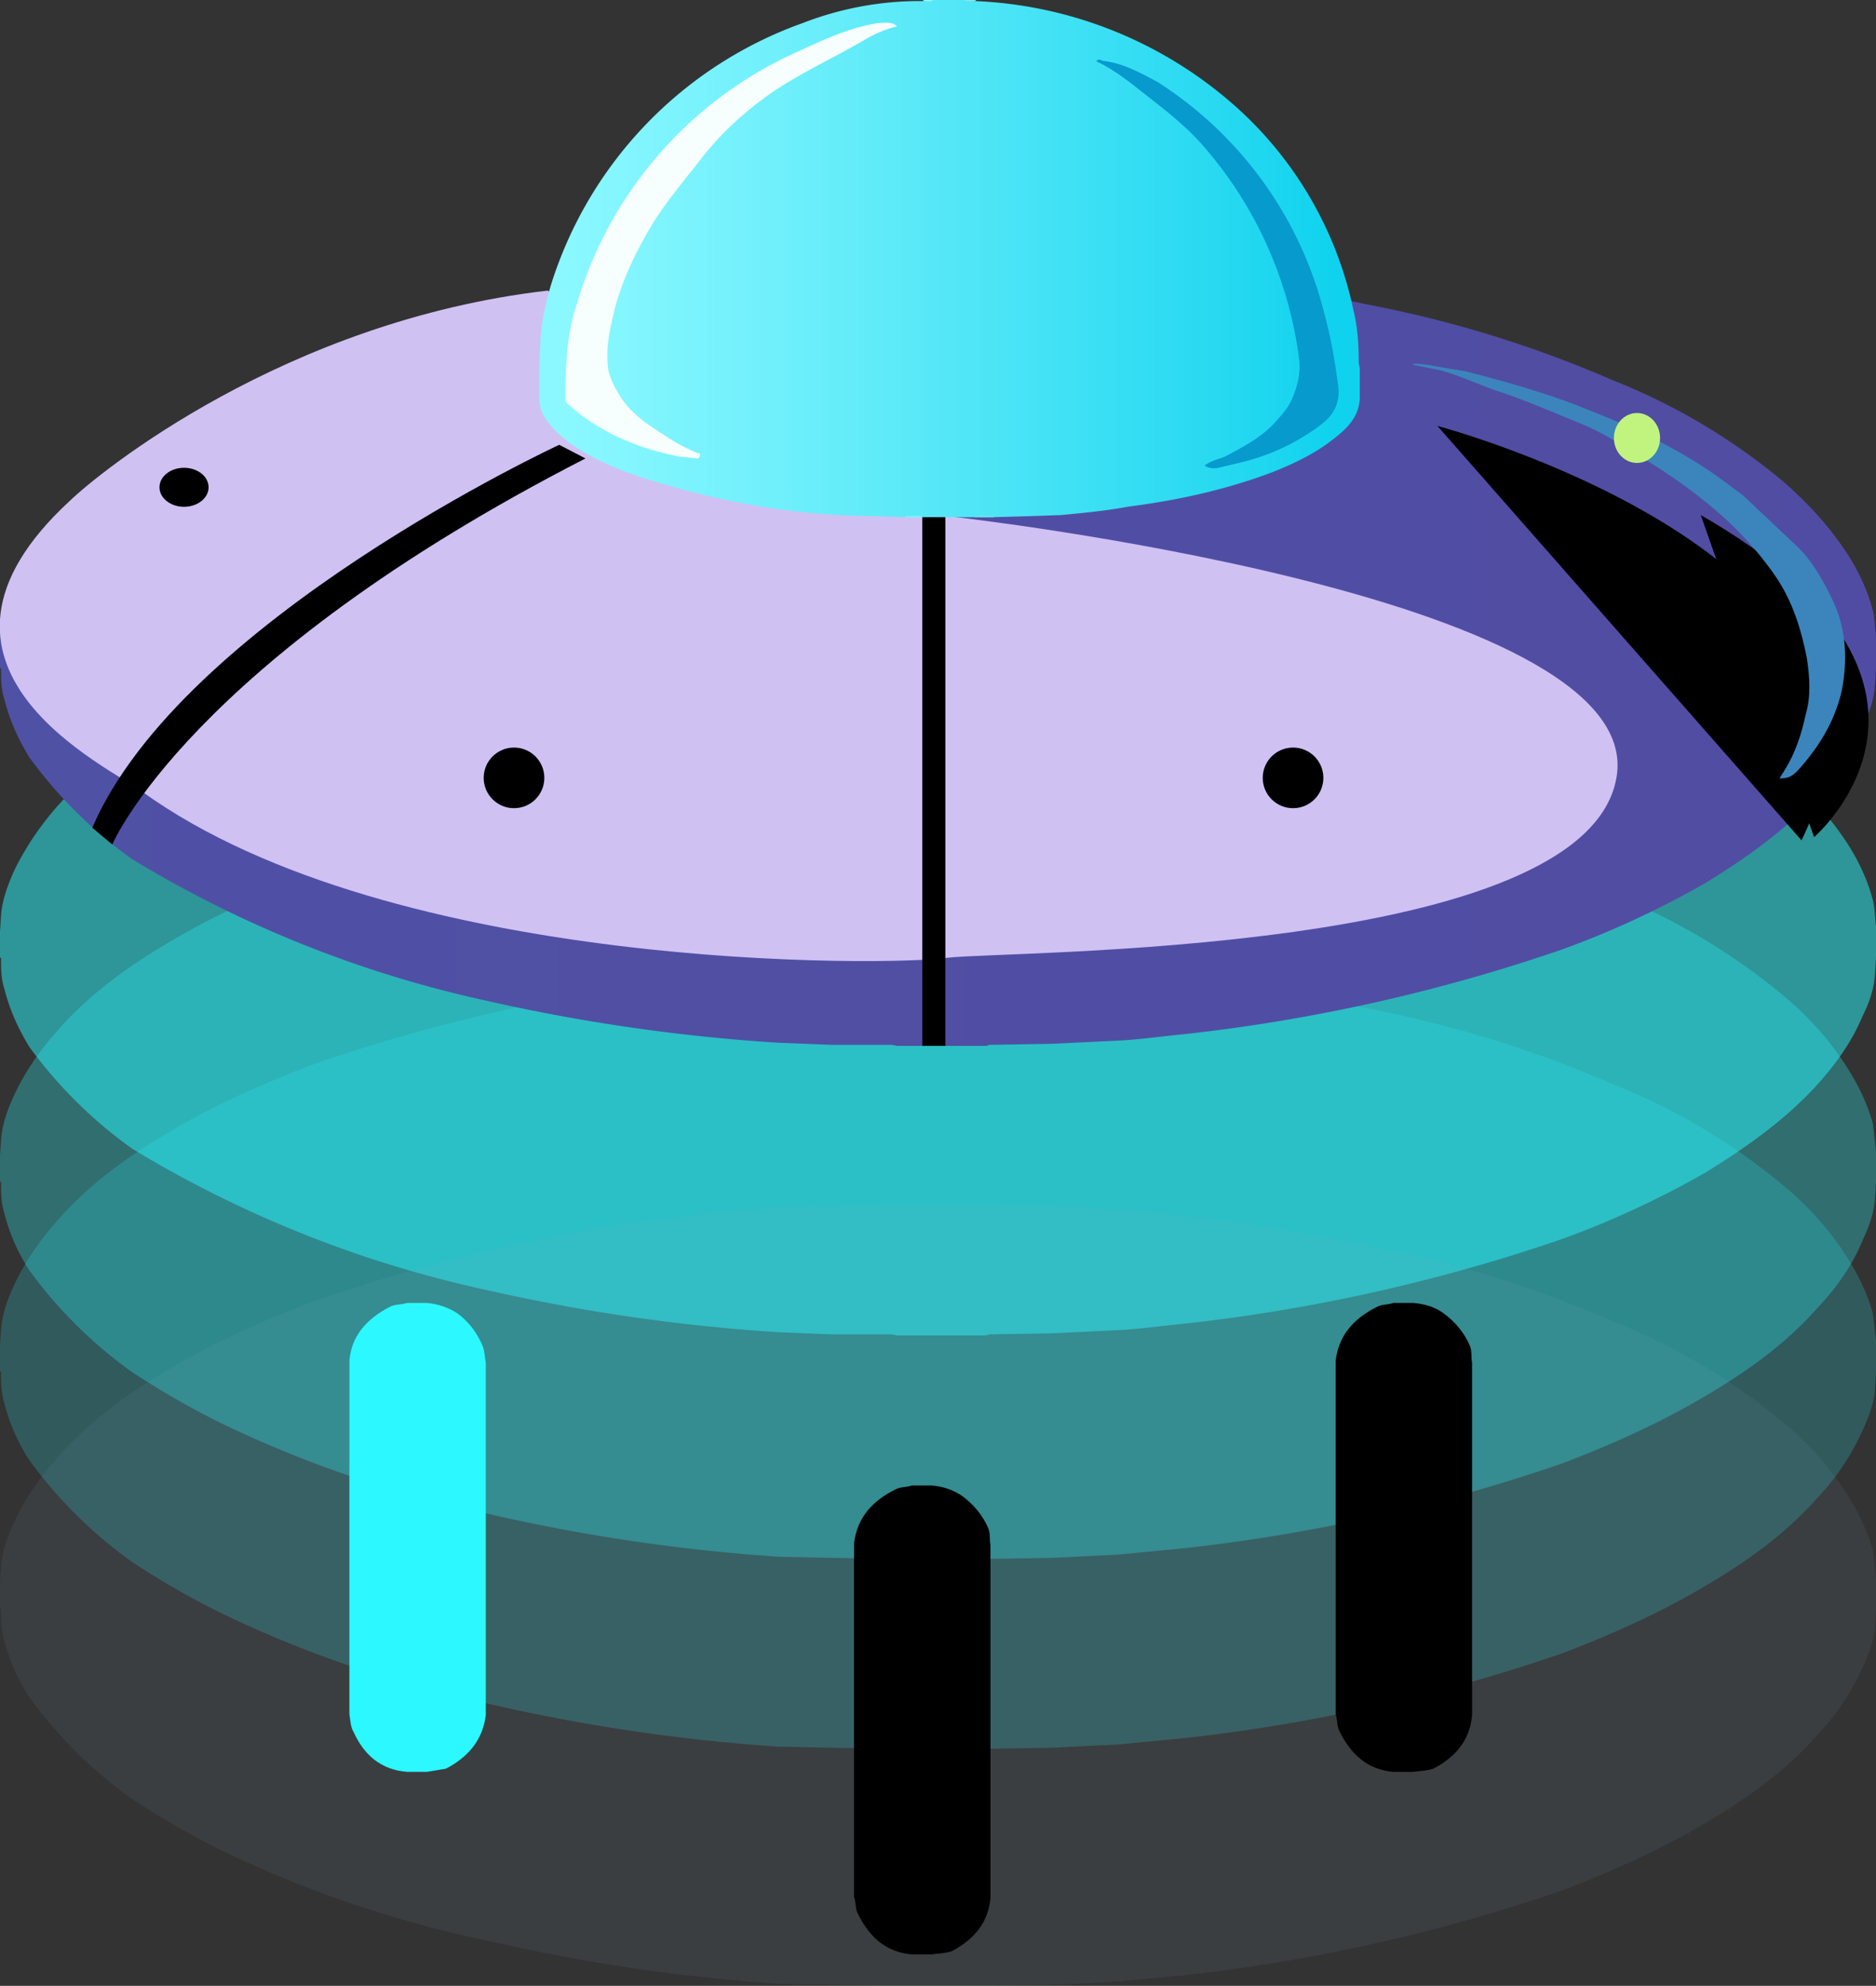 <svg xmlns="http://www.w3.org/2000/svg" xml:space="preserve" id="Layer_1" x="0" y="0" version="1.1" viewBox="0 0 1788 1893"><rect x="0" y="0" width="1788" height="1893" fill="#333333" stroke="none"/><path fill="#2bf8ff" fill-rule="evenodd" d="M1788 883c-1-8-1-17-3-25-5-19-13-36-23-52-18-28-40-52-66-74a596 596 0 0 0-160-94 1102 1102 0 0 0-234-72 1778 1778 0 0 0-287-36l-69-2H844l-56 1a997 997 0 0 0-132 10 1718 1718 0 0 0-356 81c-47 17-93 38-137 63-39 24-76 50-107 84-17 19-32 41-43 64-6 14-11 27-12 42l-1 15v25h1c0 10 0 20 3 29 5 20 13 38 24 56a431 431 0 0 0 98 97 1103 1103 0 0 0 339 135 1755 1755 0 0 0 278 40l50 2h57l5 1h85l3-1 60-1 62-3c21-1 41-4 62-6a1663 1663 0 0 0 362-81c47-17 92-38 136-63 39-24 76-50 107-84 18-20 33-41 43-65 6-12 11-25 12-40l1-16v-30z" clip-rule="evenodd" opacity=".5"/><path fill="#2bf8ff" fill-rule="evenodd" d="m1788 1097-3-26c-5-18-13-35-23-51-18-29-40-53-66-74a596 596 0 0 0-160-94 1102 1102 0 0 0-234-72 1778 1778 0 0 0-287-37l-69-1-6-1h-92l-4 1-56 1a997 997 0 0 0-132 9 1718 1718 0 0 0-356 81c-47 18-93 38-137 64-39 23-76 49-107 84-17 19-32 40-43 64-6 13-11 27-12 42l-1 14v25l1 1c0 10 0 19 3 29 5 20 13 38 24 55a431 431 0 0 0 98 97c35 23 71 43 109 60a1103 1103 0 0 0 230 75 1755 1755 0 0 0 278 41l50 1 57 1h93l60-1 62-3 62-6a1663 1663 0 0 0 362-81c47-18 92-38 136-64 39-23 76-49 107-84 18-19 33-40 43-64 6-13 11-26 12-40l1-16v-30z" clip-rule="evenodd" opacity=".3"/><path fill="#2bf8ff" fill-rule="evenodd" d="m1788 1278-3-26c-5-18-13-35-23-51-18-29-40-53-66-74a596 596 0 0 0-160-94 1102 1102 0 0 0-234-72 1778 1778 0 0 0-287-37l-69-1-6-1h-92l-4 1-56 1a997 997 0 0 0-132 9 1718 1718 0 0 0-356 81c-47 18-93 38-137 64-39 23-76 49-107 84-17 19-32 40-43 64-6 13-11 27-12 42l-1 14v25l1 1c0 10 0 19 3 29 5 20 13 38 24 55a431 431 0 0 0 98 97c35 23 71 43 109 60a1103 1103 0 0 0 230 75 1755 1755 0 0 0 277 41l51 1 57 1h93l59-1 63-3 62-6a1663 1663 0 0 0 362-81c47-18 92-38 136-64 39-23 76-49 107-84 18-19 32-40 43-64 6-13 11-26 12-40l1-16v-30z" clip-rule="evenodd" opacity=".2"/><path fill="#81a8ba" fill-rule="evenodd" d="m1788 1504-3-26c-5-18-13-35-23-51-18-29-40-53-66-74a596 596 0 0 0-160-94 1102 1102 0 0 0-234-72 1778 1778 0 0 0-287-37l-69-1-6-1h-92l-4 1-56 1a997 997 0 0 0-132 9 1718 1718 0 0 0-356 81c-47 18-93 38-137 64-39 23-76 49-107 84-17 19-32 40-43 64-6 13-11 27-12 42l-1 14v25l1 1c0 10 0 19 3 29 5 20 13 38 24 55a431 431 0 0 0 98 97c35 23 71 43 109 60a1103 1103 0 0 0 230 75 1755 1755 0 0 0 277 41l51 1 57 1h93l59-1 63-3 62-6a1663 1663 0 0 0 362-81c47-18 92-38 136-64 39-23 76-49 107-84 18-19 32-40 43-64 6-13 11-26 12-40l1-16v-30z" clip-rule="evenodd" opacity=".1"/><linearGradient id="SVGID_1_" x1="1889.2" x2="-46.8" y1="632.6" y2="616.6" gradientUnits="userSpaceOnUse"><stop offset="0" stop-color="#514ca3"/><stop offset="1" stop-color="#4f51a5"/></linearGradient><path fill="url(#SVGID_1_)" fill-rule="evenodd" d="M1788 607c-1-8-1-17-3-25-5-19-13-36-23-52-18-28-40-52-66-74a596 596 0 0 0-160-94 1102 1102 0 0 0-234-72 1778 1778 0 0 0-287-37l-69-1H844l-56 1a997 997 0 0 0-132 10 1718 1718 0 0 0-356 81c-47 17-93 38-137 63-39 24-76 50-107 84-17 19-32 40-43 64-6 14-11 27-12 42l-1 15v25h1c0 10 0 20 3 29 5 20 13 38 24 56a431 431 0 0 0 98 97 1103 1103 0 0 0 338 135 1755 1755 0 0 0 278 40l51 2h57l5 1h85l3-1 59-1 63-3c21-1 41-4 62-6a1663 1663 0 0 0 362-81c47-17 92-38 136-63 39-24 76-50 107-84 18-20 32-41 43-65 6-12 11-25 12-40l1-16v-30z" clip-rule="evenodd"/><path fill="#d0c1f3" d="M903 492s663 73 638 247c-25 173-583 167-638 174-54 8-528 14-767-158-30-23-242-119-69-278 27-26 204-171 455-200l381 215z"/><linearGradient id="SVGID_2_" x1="537.4" x2="1273.4" y1="246.5" y2="246.5" gradientUnits="userSpaceOnUse"><stop offset="0" stop-color="#8bf8ff"/><stop offset=".3" stop-color="#6deffb"/><stop offset=".9" stop-color="#20d7f0"/><stop offset="1" stop-color="#0fd2ee"/></linearGradient><path fill="url(#SVGID_2_)" fill-rule="evenodd" d="M1295 346c0-17-1-34-5-50a359 359 0 0 0-121-202A398 398 0 0 0 929 1l-11-1h-28l-10 1a309 309 0 0 0-115 21 388 388 0 0 0-240 250c-5 17-9 35-10 54l-1 25v29c0 11 5 19 12 27s15 14 24 20c25 16 53 26 81 34a729 729 0 0 0 168 30l64 2h83l36-1 29-1c21-2 43-4 64-8 47-6 93-16 138-33 20-8 39-17 56-30 13-10 26-21 27-40v-29l-1-5z" clip-rule="evenodd"/><path fill="#77e2ee" fill-rule="evenodd" d="M947 492v1h-19c6-2 13-1 19-1z" clip-rule="evenodd"/><path fill="#82f5fc" fill-rule="evenodd" d="M863 493v-1c6 0 12-1 18 1h-18z" clip-rule="evenodd"/><path fill="#86e5f0" fill-rule="evenodd" d="M930 0v1c-4 0-8 1-12-1h12z" clip-rule="evenodd"/><path fill="#97f6fc" fill-rule="evenodd" d="M880 1V0h10c-3 2-7 1-10 1z" clip-rule="evenodd"/><path fill="#069acd" fill-rule="evenodd" d="M1045 58c2-2 4-1 6 0 19 2 35 11 52 20a368 368 0 0 1 159 220c6 22 10 44 13 67 3 16-2 29-15 39-22 17-47 29-74 36l-25 6c-5 1-9 0-13-2 6-5 13-6 20-9 17-9 34-18 47-32 6-7 13-14 17-24 5-12 8-25 6-38a383 383 0 0 0-93-204c-17-19-37-34-56-49-14-11-28-22-43-29l-1-1z" clip-rule="evenodd"/><path fill="#f6fefe" fill-rule="evenodd" d="M855 25c-11 3-21 7-31 13-29 17-60 31-88 50-26 18-50 40-69 65-15 19-30 37-43 57-16 26-30 54-38 84-4 17-8 33-7 50 0 12 5 22 11 32 10 17 26 28 42 38 10 7 21 13 33 18 1 0 3 0 2 2 0 2-1 3-3 3l-18-2c-34-7-65-19-93-40l-12-10c-2-2-2-4-2-6 0-30 1-61 11-90A382 382 0 0 1 763 48c24-11 48-22 74-26 6 0 12-2 18 3z" clip-rule="evenodd"/><circle cx="1232.4" cy="741.5" r="28.9" class="st13"/><circle cx="489.9" cy="741.5" r="28.9" class="st13"/><ellipse cx="173.4" cy="465.5" class="st13" rx="23.4" ry="18.6" transform="translate(2 -1)"/><path d="M1370 406s479 127 347 395" class="st14"/><path d="M1729 798s171-147-108-307" class="st14"/><path fill="#3b85bc" fill-rule="evenodd" d="m1367 349 30 5c35 9 71 19 105 32 27 11 54 21 80 35 19 10 38 21 56 34l23 17 53 50c15 15 25 34 34 53 12 27 13 56 7 85-7 29-22 53-42 75-6 6-10 7-17 7l5-8c10-16 16-34 20-53 5-17 4-35 1-54-5-26-13-52-28-75-14-21-30-39-48-56-25-23-53-43-83-61-18-11-36-23-56-31-27-11-54-23-82-32-17-6-34-14-52-19l-25-5c-7-3 17 0 19 1z" clip-rule="evenodd"/><ellipse cx="1560.2" cy="417.5" fill="#c1f47e" fill-rule="evenodd" clip-rule="evenodd" rx="22" ry="23.8"/><path d="M879 493h22v504h-22zM533 424S173 591 88 789l19 16s73-174 451-368l-25-13z" class="st17"/><path d="M1347 1689h-19c-24-2-40-16-51-38-3-5-2-11-4-17v-337c3-24 17-40 39-51 5-3 11-2 16-4h19c11 1 21 4 29 10 11 8 20 19 25 31 2 5 1 11 2 16v336c-2 24-16 40-37 51-6 2-12 2-19 3zM888 1863h-19c-24-2-40-16-51-38-3-5-2-11-4-17v-337c3-24 17-40 39-51 5-3 11-2 16-4h19c11 1 20 4 29 10 11 8 20 19 25 31 2 5 1 11 2 16v336c-2 24-16 40-37 51-6 2-12 2-19 3z" class="st18"/><path fill="#2bf8ff" fill-rule="evenodd" d="M407 1689h-19c-25-2-41-16-51-38-3-5-3-11-4-17v-337c2-24 17-40 38-51 5-3 11-2 17-4h19c10 1 20 4 29 10 11 8 19 19 24 31 2 5 2 11 3 16v336c-3 24-17 40-38 51l-18 3z" clip-rule="evenodd"/></svg>